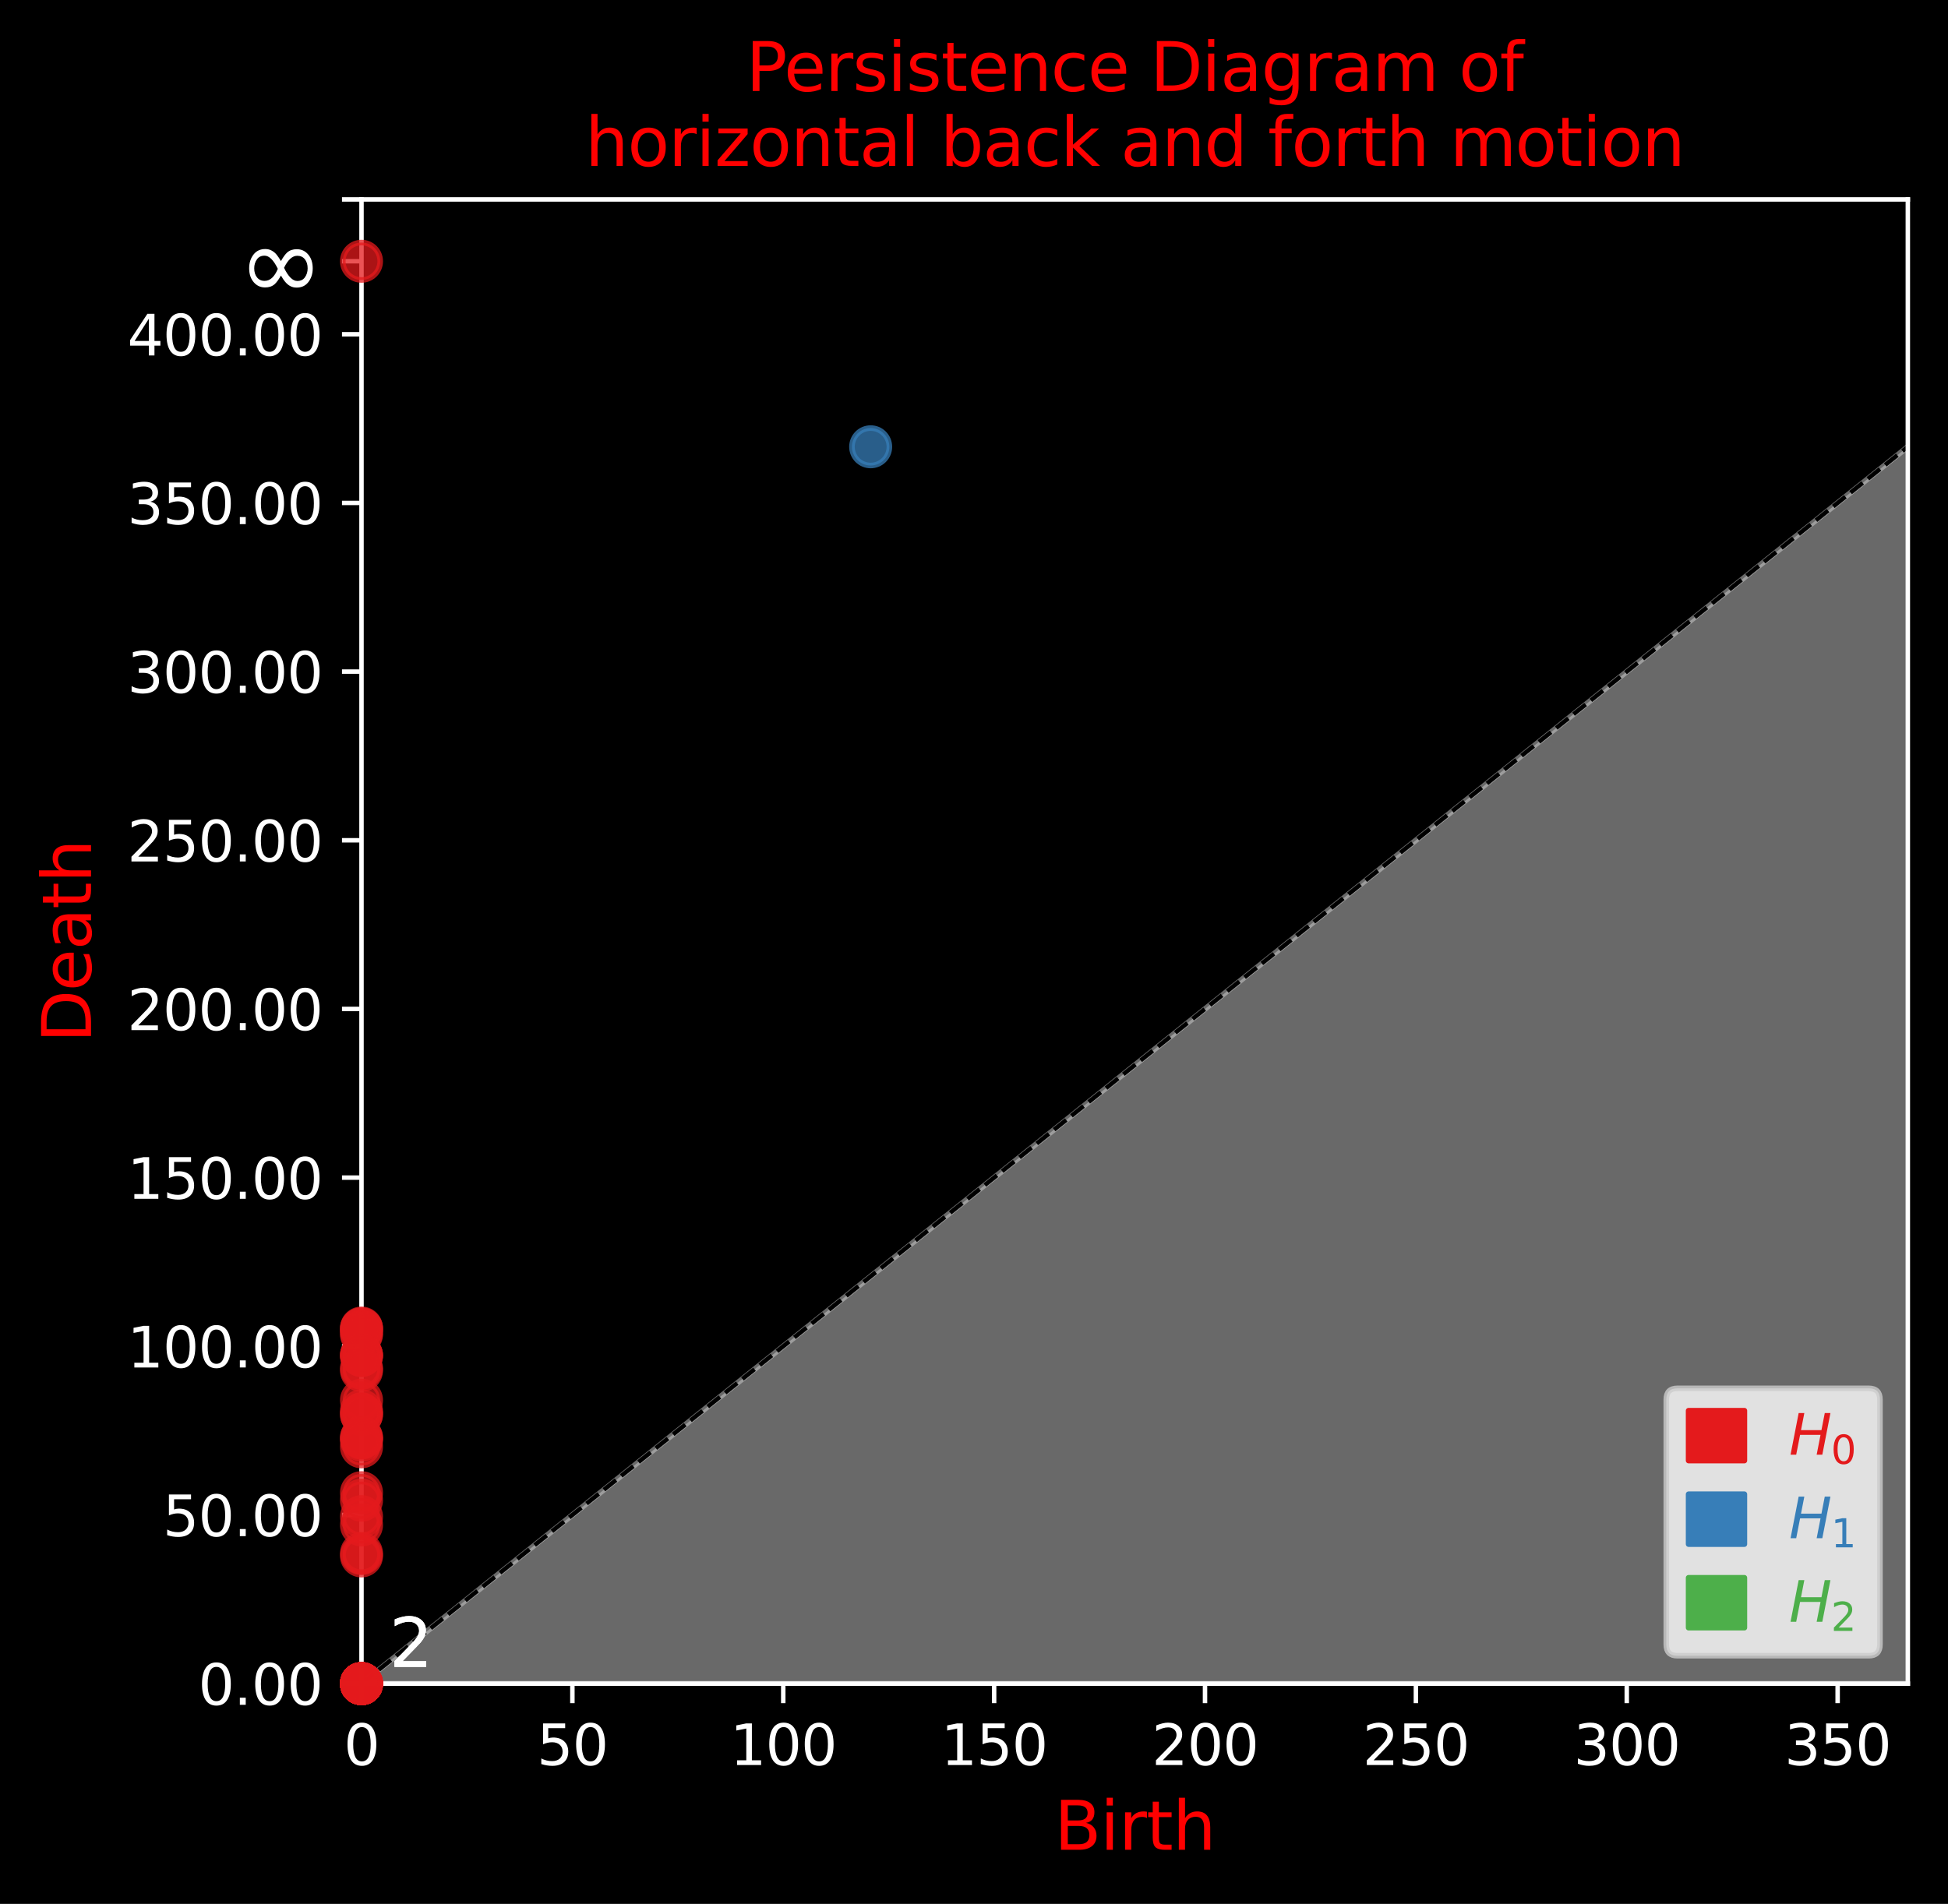 <?xml version="1.0" encoding="utf-8" standalone="no"?>
<!DOCTYPE svg PUBLIC "-//W3C//DTD SVG 1.1//EN"
  "http://www.w3.org/Graphics/SVG/1.1/DTD/svg11.dtd">
<svg xmlns:xlink="http://www.w3.org/1999/xlink" width="349.204pt" height="341.359pt" viewBox="0 0 349.204 341.359" xmlns="http://www.w3.org/2000/svg" version="1.1">
 <defs>
  <style type="text/css">*{stroke-linejoin: round; stroke-linecap: butt}</style>
 </defs>
 <g id="figure_1">
  <g id="patch_1">
   <path d="M 0 341.359 
L 349.204 341.359 
L 349.204 0 
L 0 0 
z
"/>
  </g>
  <g id="axes_1">
   <g id="patch_2">
    <path d="M 64.804 301.868 
L 342.004 301.868 
L 342.004 35.755 
L 64.804 35.755 
z
"/>
   </g>
   <g id="PolyCollection_1">
    <defs>
     <path id="maa973c871d" d="M 64.804 -39.492 
L 64.804 -39.492 
L 67.884 -41.956 
L 70.964 -44.42 
L 74.044 -46.884 
L 77.124 -49.348 
L 80.204 -51.812 
L 83.284 -54.276 
L 86.364 -56.74 
L 89.444 -59.204 
L 92.524 -61.668 
L 95.604 -64.132 
L 98.684 -66.596 
L 101.764 -69.06 
L 104.844 -71.524 
L 107.924 -73.988 
L 111.004 -76.452 
L 114.084 -78.916 
L 117.164 -81.38 
L 120.244 -83.844 
L 123.324 -86.308 
L 126.404 -88.772 
L 129.484 -91.236 
L 132.564 -93.7 
L 135.644 -96.164 
L 138.724 -98.628 
L 141.804 -101.092 
L 144.884 -103.556 
L 147.964 -106.02 
L 151.044 -108.484 
L 154.124 -110.948 
L 157.204 -113.412 
L 160.284 -115.876 
L 163.364 -118.34 
L 166.444 -120.804 
L 169.524 -123.268 
L 172.604 -125.732 
L 175.684 -128.196 
L 178.764 -130.66 
L 181.844 -133.124 
L 184.924 -135.588 
L 188.004 -138.052 
L 191.084 -140.516 
L 194.164 -142.98 
L 197.244 -145.444 
L 200.324 -147.908 
L 203.404 -150.372 
L 206.484 -152.836 
L 209.564 -155.3 
L 212.644 -157.764 
L 215.724 -160.228 
L 218.804 -162.692 
L 221.884 -165.156 
L 224.964 -167.62 
L 228.044 -170.084 
L 231.124 -172.548 
L 234.204 -175.012 
L 237.284 -177.476 
L 240.364 -179.94 
L 243.444 -182.404 
L 246.524 -184.868 
L 249.604 -187.332 
L 252.684 -189.796 
L 255.764 -192.26 
L 258.844 -194.724 
L 261.924 -197.188 
L 265.004 -199.652 
L 268.084 -202.116 
L 271.164 -204.58 
L 274.244 -207.044 
L 277.324 -209.508 
L 280.404 -211.972 
L 283.484 -214.436 
L 286.564 -216.9 
L 289.644 -219.364 
L 292.724 -221.828 
L 295.804 -224.292 
L 298.884 -226.756 
L 301.964 -229.22 
L 305.044 -231.684 
L 308.124 -234.148 
L 311.204 -236.612 
L 314.284 -239.076 
L 317.364 -241.54 
L 320.444 -244.004 
L 323.524 -246.468 
L 326.604 -248.932 
L 329.684 -251.396 
L 332.764 -253.86 
L 335.844 -256.324 
L 338.924 -258.788 
L 342.004 -261.252 
L 345.084 -263.716 
L 348.164 -266.18 
L 351.244 -268.644 
L 354.324 -271.108 
L 357.404 -273.572 
L 360.484 -276.036 
L 363.564 -278.5 
L 366.644 -280.964 
L 369.724 -283.428 
L 369.724 -39.492 
L 369.724 -39.492 
L 366.644 -39.492 
L 363.564 -39.492 
L 360.484 -39.492 
L 357.404 -39.492 
L 354.324 -39.492 
L 351.244 -39.492 
L 348.164 -39.492 
L 345.084 -39.492 
L 342.004 -39.492 
L 338.924 -39.492 
L 335.844 -39.492 
L 332.764 -39.492 
L 329.684 -39.492 
L 326.604 -39.492 
L 323.524 -39.492 
L 320.444 -39.492 
L 317.364 -39.492 
L 314.284 -39.492 
L 311.204 -39.492 
L 308.124 -39.492 
L 305.044 -39.492 
L 301.964 -39.492 
L 298.884 -39.492 
L 295.804 -39.492 
L 292.724 -39.492 
L 289.644 -39.492 
L 286.564 -39.492 
L 283.484 -39.492 
L 280.404 -39.492 
L 277.324 -39.492 
L 274.244 -39.492 
L 271.164 -39.492 
L 268.084 -39.492 
L 265.004 -39.492 
L 261.924 -39.492 
L 258.844 -39.492 
L 255.764 -39.492 
L 252.684 -39.492 
L 249.604 -39.492 
L 246.524 -39.492 
L 243.444 -39.492 
L 240.364 -39.492 
L 237.284 -39.492 
L 234.204 -39.492 
L 231.124 -39.492 
L 228.044 -39.492 
L 224.964 -39.492 
L 221.884 -39.492 
L 218.804 -39.492 
L 215.724 -39.492 
L 212.644 -39.492 
L 209.564 -39.492 
L 206.484 -39.492 
L 203.404 -39.492 
L 200.324 -39.492 
L 197.244 -39.492 
L 194.164 -39.492 
L 191.084 -39.492 
L 188.004 -39.492 
L 184.924 -39.492 
L 181.844 -39.492 
L 178.764 -39.492 
L 175.684 -39.492 
L 172.604 -39.492 
L 169.524 -39.492 
L 166.444 -39.492 
L 163.364 -39.492 
L 160.284 -39.492 
L 157.204 -39.492 
L 154.124 -39.492 
L 151.044 -39.492 
L 147.964 -39.492 
L 144.884 -39.492 
L 141.804 -39.492 
L 138.724 -39.492 
L 135.644 -39.492 
L 132.564 -39.492 
L 129.484 -39.492 
L 126.404 -39.492 
L 123.324 -39.492 
L 120.244 -39.492 
L 117.164 -39.492 
L 114.084 -39.492 
L 111.004 -39.492 
L 107.924 -39.492 
L 104.844 -39.492 
L 101.764 -39.492 
L 98.684 -39.492 
L 95.604 -39.492 
L 92.524 -39.492 
L 89.444 -39.492 
L 86.364 -39.492 
L 83.284 -39.492 
L 80.204 -39.492 
L 77.124 -39.492 
L 74.044 -39.492 
L 70.964 -39.492 
L 67.884 -39.492 
L 64.804 -39.492 
z
" style="stroke: #d3d3d3; stroke-opacity: 0.5"/>
    </defs>
    <g clip-path="url(#p6fe1906f24)">
     <use xlink:href="#maa973c871d" x="0" y="341.359" style="fill: #d3d3d3; fill-opacity: 0.5; stroke: #d3d3d3; stroke-opacity: 0.5"/>
    </g>
   </g>
   <g id="matplotlib.axis_1">
    <g id="xtick_1">
     <g id="line2d_1">
      <defs>
       <path id="me55bb52a54" d="M 0 0 
L 0 3.5 
" style="stroke: #ffffff; stroke-width: 0.8"/>
      </defs>
      <g>
       <use xlink:href="#me55bb52a54" x="64.804" y="301.868" style="fill: #ffffff; stroke: #ffffff; stroke-width: 0.8"/>
      </g>
     </g>
     <g id="text_1">
      <!-- 0 -->
      <g style="fill: #ffffff" transform="translate(61.623 316.466) scale(0.1 -0.1)">
       <defs>
        <path id="DejaVuSans-30" d="M 2034 4250 
Q 1547 4250 1301 3770 
Q 1056 3291 1056 2328 
Q 1056 1369 1301 889 
Q 1547 409 2034 409 
Q 2525 409 2770 889 
Q 3016 1369 3016 2328 
Q 3016 3291 2770 3770 
Q 2525 4250 2034 4250 
z
M 2034 4750 
Q 2819 4750 3233 4129 
Q 3647 3509 3647 2328 
Q 3647 1150 3233 529 
Q 2819 -91 2034 -91 
Q 1250 -91 836 529 
Q 422 1150 422 2328 
Q 422 3509 836 4129 
Q 1250 4750 2034 4750 
z
" transform="scale(0.016)"/>
       </defs>
       <use xlink:href="#DejaVuSans-30"/>
      </g>
     </g>
    </g>
    <g id="xtick_2">
     <g id="line2d_2">
      <g>
       <use xlink:href="#me55bb52a54" x="102.607" y="301.868" style="fill: #ffffff; stroke: #ffffff; stroke-width: 0.8"/>
      </g>
     </g>
     <g id="text_2">
      <!-- 50 -->
      <g style="fill: #ffffff" transform="translate(96.244 316.466) scale(0.1 -0.1)">
       <defs>
        <path id="DejaVuSans-35" d="M 691 4666 
L 3169 4666 
L 3169 4134 
L 1269 4134 
L 1269 2991 
Q 1406 3038 1543 3061 
Q 1681 3084 1819 3084 
Q 2600 3084 3056 2656 
Q 3513 2228 3513 1497 
Q 3513 744 3044 326 
Q 2575 -91 1722 -91 
Q 1428 -91 1123 -41 
Q 819 9 494 109 
L 494 744 
Q 775 591 1075 516 
Q 1375 441 1709 441 
Q 2250 441 2565 725 
Q 2881 1009 2881 1497 
Q 2881 1984 2565 2268 
Q 2250 2553 1709 2553 
Q 1456 2553 1204 2497 
Q 953 2441 691 2322 
L 691 4666 
z
" transform="scale(0.016)"/>
       </defs>
       <use xlink:href="#DejaVuSans-35"/>
       <use xlink:href="#DejaVuSans-30" x="63.623"/>
      </g>
     </g>
    </g>
    <g id="xtick_3">
     <g id="line2d_3">
      <g>
       <use xlink:href="#me55bb52a54" x="140.409" y="301.868" style="fill: #ffffff; stroke: #ffffff; stroke-width: 0.8"/>
      </g>
     </g>
     <g id="text_3">
      <!-- 100 -->
      <g style="fill: #ffffff" transform="translate(130.865 316.466) scale(0.1 -0.1)">
       <defs>
        <path id="DejaVuSans-31" d="M 794 531 
L 1825 531 
L 1825 4091 
L 703 3866 
L 703 4441 
L 1819 4666 
L 2450 4666 
L 2450 531 
L 3481 531 
L 3481 0 
L 794 0 
L 794 531 
z
" transform="scale(0.016)"/>
       </defs>
       <use xlink:href="#DejaVuSans-31"/>
       <use xlink:href="#DejaVuSans-30" x="63.623"/>
       <use xlink:href="#DejaVuSans-30" x="127.246"/>
      </g>
     </g>
    </g>
    <g id="xtick_4">
     <g id="line2d_4">
      <g>
       <use xlink:href="#me55bb52a54" x="178.211" y="301.868" style="fill: #ffffff; stroke: #ffffff; stroke-width: 0.8"/>
      </g>
     </g>
     <g id="text_4">
      <!-- 150 -->
      <g style="fill: #ffffff" transform="translate(168.668 316.466) scale(0.1 -0.1)">
       <use xlink:href="#DejaVuSans-31"/>
       <use xlink:href="#DejaVuSans-35" x="63.623"/>
       <use xlink:href="#DejaVuSans-30" x="127.246"/>
      </g>
     </g>
    </g>
    <g id="xtick_5">
     <g id="line2d_5">
      <g>
       <use xlink:href="#me55bb52a54" x="216.014" y="301.868" style="fill: #ffffff; stroke: #ffffff; stroke-width: 0.8"/>
      </g>
     </g>
     <g id="text_5">
      <!-- 200 -->
      <g style="fill: #ffffff" transform="translate(206.47 316.466) scale(0.1 -0.1)">
       <defs>
        <path id="DejaVuSans-32" d="M 1228 531 
L 3431 531 
L 3431 0 
L 469 0 
L 469 531 
Q 828 903 1448 1529 
Q 2069 2156 2228 2338 
Q 2531 2678 2651 2914 
Q 2772 3150 2772 3378 
Q 2772 3750 2511 3984 
Q 2250 4219 1831 4219 
Q 1534 4219 1204 4116 
Q 875 4013 500 3803 
L 500 4441 
Q 881 4594 1212 4672 
Q 1544 4750 1819 4750 
Q 2544 4750 2975 4387 
Q 3406 4025 3406 3419 
Q 3406 3131 3298 2873 
Q 3191 2616 2906 2266 
Q 2828 2175 2409 1742 
Q 1991 1309 1228 531 
z
" transform="scale(0.016)"/>
       </defs>
       <use xlink:href="#DejaVuSans-32"/>
       <use xlink:href="#DejaVuSans-30" x="63.623"/>
       <use xlink:href="#DejaVuSans-30" x="127.246"/>
      </g>
     </g>
    </g>
    <g id="xtick_6">
     <g id="line2d_6">
      <g>
       <use xlink:href="#me55bb52a54" x="253.816" y="301.868" style="fill: #ffffff; stroke: #ffffff; stroke-width: 0.8"/>
      </g>
     </g>
     <g id="text_6">
      <!-- 250 -->
      <g style="fill: #ffffff" transform="translate(244.272 316.466) scale(0.1 -0.1)">
       <use xlink:href="#DejaVuSans-32"/>
       <use xlink:href="#DejaVuSans-35" x="63.623"/>
       <use xlink:href="#DejaVuSans-30" x="127.246"/>
      </g>
     </g>
    </g>
    <g id="xtick_7">
     <g id="line2d_7">
      <g>
       <use xlink:href="#me55bb52a54" x="291.618" y="301.868" style="fill: #ffffff; stroke: #ffffff; stroke-width: 0.8"/>
      </g>
     </g>
     <g id="text_7">
      <!-- 300 -->
      <g style="fill: #ffffff" transform="translate(282.075 316.466) scale(0.1 -0.1)">
       <defs>
        <path id="DejaVuSans-33" d="M 2597 2516 
Q 3050 2419 3304 2112 
Q 3559 1806 3559 1356 
Q 3559 666 3084 287 
Q 2609 -91 1734 -91 
Q 1441 -91 1130 -33 
Q 819 25 488 141 
L 488 750 
Q 750 597 1062 519 
Q 1375 441 1716 441 
Q 2309 441 2620 675 
Q 2931 909 2931 1356 
Q 2931 1769 2642 2001 
Q 2353 2234 1838 2234 
L 1294 2234 
L 1294 2753 
L 1863 2753 
Q 2328 2753 2575 2939 
Q 2822 3125 2822 3475 
Q 2822 3834 2567 4026 
Q 2313 4219 1838 4219 
Q 1578 4219 1281 4162 
Q 984 4106 628 3988 
L 628 4550 
Q 988 4650 1302 4700 
Q 1616 4750 1894 4750 
Q 2613 4750 3031 4423 
Q 3450 4097 3450 3541 
Q 3450 3153 3228 2886 
Q 3006 2619 2597 2516 
z
" transform="scale(0.016)"/>
       </defs>
       <use xlink:href="#DejaVuSans-33"/>
       <use xlink:href="#DejaVuSans-30" x="63.623"/>
       <use xlink:href="#DejaVuSans-30" x="127.246"/>
      </g>
     </g>
    </g>
    <g id="xtick_8">
     <g id="line2d_8">
      <g>
       <use xlink:href="#me55bb52a54" x="329.421" y="301.868" style="fill: #ffffff; stroke: #ffffff; stroke-width: 0.8"/>
      </g>
     </g>
     <g id="text_8">
      <!-- 350 -->
      <g style="fill: #ffffff" transform="translate(319.877 316.466) scale(0.1 -0.1)">
       <use xlink:href="#DejaVuSans-33"/>
       <use xlink:href="#DejaVuSans-35" x="63.623"/>
       <use xlink:href="#DejaVuSans-30" x="127.246"/>
      </g>
     </g>
    </g>
    <g id="text_9">
     <!-- Birth -->
     <g style="fill: #ff0000" transform="translate(189 331.664) scale(0.12 -0.12)">
      <defs>
       <path id="DejaVuSans-42" d="M 1259 2228 
L 1259 519 
L 2272 519 
Q 2781 519 3026 730 
Q 3272 941 3272 1375 
Q 3272 1813 3026 2020 
Q 2781 2228 2272 2228 
L 1259 2228 
z
M 1259 4147 
L 1259 2741 
L 2194 2741 
Q 2656 2741 2882 2914 
Q 3109 3088 3109 3444 
Q 3109 3797 2882 3972 
Q 2656 4147 2194 4147 
L 1259 4147 
z
M 628 4666 
L 2241 4666 
Q 2963 4666 3353 4366 
Q 3744 4066 3744 3513 
Q 3744 3084 3544 2831 
Q 3344 2578 2956 2516 
Q 3422 2416 3680 2098 
Q 3938 1781 3938 1306 
Q 3938 681 3513 340 
Q 3088 0 2303 0 
L 628 0 
L 628 4666 
z
" transform="scale(0.016)"/>
       <path id="DejaVuSans-69" d="M 603 3500 
L 1178 3500 
L 1178 0 
L 603 0 
L 603 3500 
z
M 603 4863 
L 1178 4863 
L 1178 4134 
L 603 4134 
L 603 4863 
z
" transform="scale(0.016)"/>
       <path id="DejaVuSans-72" d="M 2631 2963 
Q 2534 3019 2420 3045 
Q 2306 3072 2169 3072 
Q 1681 3072 1420 2755 
Q 1159 2438 1159 1844 
L 1159 0 
L 581 0 
L 581 3500 
L 1159 3500 
L 1159 2956 
Q 1341 3275 1631 3429 
Q 1922 3584 2338 3584 
Q 2397 3584 2469 3576 
Q 2541 3569 2628 3553 
L 2631 2963 
z
" transform="scale(0.016)"/>
       <path id="DejaVuSans-74" d="M 1172 4494 
L 1172 3500 
L 2356 3500 
L 2356 3053 
L 1172 3053 
L 1172 1153 
Q 1172 725 1289 603 
Q 1406 481 1766 481 
L 2356 481 
L 2356 0 
L 1766 0 
Q 1100 0 847 248 
Q 594 497 594 1153 
L 594 3053 
L 172 3053 
L 172 3500 
L 594 3500 
L 594 4494 
L 1172 4494 
z
" transform="scale(0.016)"/>
       <path id="DejaVuSans-68" d="M 3513 2113 
L 3513 0 
L 2938 0 
L 2938 2094 
Q 2938 2591 2744 2837 
Q 2550 3084 2163 3084 
Q 1697 3084 1428 2787 
Q 1159 2491 1159 1978 
L 1159 0 
L 581 0 
L 581 4863 
L 1159 4863 
L 1159 2956 
Q 1366 3272 1645 3428 
Q 1925 3584 2291 3584 
Q 2894 3584 3203 3211 
Q 3513 2838 3513 2113 
z
" transform="scale(0.016)"/>
      </defs>
      <use xlink:href="#DejaVuSans-42"/>
      <use xlink:href="#DejaVuSans-69" x="68.604"/>
      <use xlink:href="#DejaVuSans-72" x="96.387"/>
      <use xlink:href="#DejaVuSans-74" x="137.5"/>
      <use xlink:href="#DejaVuSans-68" x="176.709"/>
     </g>
    </g>
   </g>
   <g id="matplotlib.axis_2">
    <g id="ytick_1">
     <g id="line2d_9">
      <defs>
       <path id="mb12c713f76" d="M 0 0 
L -3.5 0 
" style="stroke: #ffffff; stroke-width: 0.8"/>
      </defs>
      <g>
       <use xlink:href="#mb12c713f76" x="64.804" y="301.868" style="fill: #ffffff; stroke: #ffffff; stroke-width: 0.8"/>
      </g>
     </g>
     <g id="text_10">
      <!-- 0.00 -->
      <g style="fill: #ffffff" transform="translate(35.539 305.667) scale(0.1 -0.1)">
       <defs>
        <path id="DejaVuSans-2e" d="M 684 794 
L 1344 794 
L 1344 0 
L 684 0 
L 684 794 
z
" transform="scale(0.016)"/>
       </defs>
       <use xlink:href="#DejaVuSans-30"/>
       <use xlink:href="#DejaVuSans-2e" x="63.623"/>
       <use xlink:href="#DejaVuSans-30" x="95.41"/>
       <use xlink:href="#DejaVuSans-30" x="159.033"/>
      </g>
     </g>
    </g>
    <g id="ytick_2">
     <g id="line2d_10">
      <g>
       <use xlink:href="#mb12c713f76" x="64.804" y="271.626" style="fill: #ffffff; stroke: #ffffff; stroke-width: 0.8"/>
      </g>
     </g>
     <g id="text_11">
      <!-- 50.00 -->
      <g style="fill: #ffffff" transform="translate(29.176 275.425) scale(0.1 -0.1)">
       <use xlink:href="#DejaVuSans-35"/>
       <use xlink:href="#DejaVuSans-30" x="63.623"/>
       <use xlink:href="#DejaVuSans-2e" x="127.246"/>
       <use xlink:href="#DejaVuSans-30" x="159.033"/>
       <use xlink:href="#DejaVuSans-30" x="222.656"/>
      </g>
     </g>
    </g>
    <g id="ytick_3">
     <g id="line2d_11">
      <g>
       <use xlink:href="#mb12c713f76" x="64.804" y="241.384" style="fill: #ffffff; stroke: #ffffff; stroke-width: 0.8"/>
      </g>
     </g>
     <g id="text_12">
      <!-- 100.00 -->
      <g style="fill: #ffffff" transform="translate(22.814 245.183) scale(0.1 -0.1)">
       <use xlink:href="#DejaVuSans-31"/>
       <use xlink:href="#DejaVuSans-30" x="63.623"/>
       <use xlink:href="#DejaVuSans-30" x="127.246"/>
       <use xlink:href="#DejaVuSans-2e" x="190.869"/>
       <use xlink:href="#DejaVuSans-30" x="222.656"/>
       <use xlink:href="#DejaVuSans-30" x="286.279"/>
      </g>
     </g>
    </g>
    <g id="ytick_4">
     <g id="line2d_12">
      <g>
       <use xlink:href="#mb12c713f76" x="64.804" y="211.142" style="fill: #ffffff; stroke: #ffffff; stroke-width: 0.8"/>
      </g>
     </g>
     <g id="text_13">
      <!-- 150.00 -->
      <g style="fill: #ffffff" transform="translate(22.814 214.941) scale(0.1 -0.1)">
       <use xlink:href="#DejaVuSans-31"/>
       <use xlink:href="#DejaVuSans-35" x="63.623"/>
       <use xlink:href="#DejaVuSans-30" x="127.246"/>
       <use xlink:href="#DejaVuSans-2e" x="190.869"/>
       <use xlink:href="#DejaVuSans-30" x="222.656"/>
       <use xlink:href="#DejaVuSans-30" x="286.279"/>
      </g>
     </g>
    </g>
    <g id="ytick_5">
     <g id="line2d_13">
      <g>
       <use xlink:href="#mb12c713f76" x="64.804" y="180.9" style="fill: #ffffff; stroke: #ffffff; stroke-width: 0.8"/>
      </g>
     </g>
     <g id="text_14">
      <!-- 200.00 -->
      <g style="fill: #ffffff" transform="translate(22.814 184.699) scale(0.1 -0.1)">
       <use xlink:href="#DejaVuSans-32"/>
       <use xlink:href="#DejaVuSans-30" x="63.623"/>
       <use xlink:href="#DejaVuSans-30" x="127.246"/>
       <use xlink:href="#DejaVuSans-2e" x="190.869"/>
       <use xlink:href="#DejaVuSans-30" x="222.656"/>
       <use xlink:href="#DejaVuSans-30" x="286.279"/>
      </g>
     </g>
    </g>
    <g id="ytick_6">
     <g id="line2d_14">
      <g>
       <use xlink:href="#mb12c713f76" x="64.804" y="150.658" style="fill: #ffffff; stroke: #ffffff; stroke-width: 0.8"/>
      </g>
     </g>
     <g id="text_15">
      <!-- 250.00 -->
      <g style="fill: #ffffff" transform="translate(22.814 154.457) scale(0.1 -0.1)">
       <use xlink:href="#DejaVuSans-32"/>
       <use xlink:href="#DejaVuSans-35" x="63.623"/>
       <use xlink:href="#DejaVuSans-30" x="127.246"/>
       <use xlink:href="#DejaVuSans-2e" x="190.869"/>
       <use xlink:href="#DejaVuSans-30" x="222.656"/>
       <use xlink:href="#DejaVuSans-30" x="286.279"/>
      </g>
     </g>
    </g>
    <g id="ytick_7">
     <g id="line2d_15">
      <g>
       <use xlink:href="#mb12c713f76" x="64.804" y="120.416" style="fill: #ffffff; stroke: #ffffff; stroke-width: 0.8"/>
      </g>
     </g>
     <g id="text_16">
      <!-- 300.00 -->
      <g style="fill: #ffffff" transform="translate(22.814 124.215) scale(0.1 -0.1)">
       <use xlink:href="#DejaVuSans-33"/>
       <use xlink:href="#DejaVuSans-30" x="63.623"/>
       <use xlink:href="#DejaVuSans-30" x="127.246"/>
       <use xlink:href="#DejaVuSans-2e" x="190.869"/>
       <use xlink:href="#DejaVuSans-30" x="222.656"/>
       <use xlink:href="#DejaVuSans-30" x="286.279"/>
      </g>
     </g>
    </g>
    <g id="ytick_8">
     <g id="line2d_16">
      <g>
       <use xlink:href="#mb12c713f76" x="64.804" y="90.174" style="fill: #ffffff; stroke: #ffffff; stroke-width: 0.8"/>
      </g>
     </g>
     <g id="text_17">
      <!-- 350.00 -->
      <g style="fill: #ffffff" transform="translate(22.814 93.974) scale(0.1 -0.1)">
       <use xlink:href="#DejaVuSans-33"/>
       <use xlink:href="#DejaVuSans-35" x="63.623"/>
       <use xlink:href="#DejaVuSans-30" x="127.246"/>
       <use xlink:href="#DejaVuSans-2e" x="190.869"/>
       <use xlink:href="#DejaVuSans-30" x="222.656"/>
       <use xlink:href="#DejaVuSans-30" x="286.279"/>
      </g>
     </g>
    </g>
    <g id="ytick_9">
     <g id="line2d_17">
      <g>
       <use xlink:href="#mb12c713f76" x="64.804" y="59.932" style="fill: #ffffff; stroke: #ffffff; stroke-width: 0.8"/>
      </g>
     </g>
     <g id="text_18">
      <!-- 400.00 -->
      <g style="fill: #ffffff" transform="translate(22.814 63.732) scale(0.1 -0.1)">
       <defs>
        <path id="DejaVuSans-34" d="M 2419 4116 
L 825 1625 
L 2419 1625 
L 2419 4116 
z
M 2253 4666 
L 3047 4666 
L 3047 1625 
L 3713 1625 
L 3713 1100 
L 3047 1100 
L 3047 0 
L 2419 0 
L 2419 1100 
L 313 1100 
L 313 1709 
L 2253 4666 
z
" transform="scale(0.016)"/>
       </defs>
       <use xlink:href="#DejaVuSans-34"/>
       <use xlink:href="#DejaVuSans-30" x="63.623"/>
       <use xlink:href="#DejaVuSans-30" x="127.246"/>
       <use xlink:href="#DejaVuSans-2e" x="190.869"/>
       <use xlink:href="#DejaVuSans-30" x="222.656"/>
       <use xlink:href="#DejaVuSans-30" x="286.279"/>
      </g>
     </g>
    </g>
    <g id="ytick_10">
     <g id="line2d_18">
      <g>
       <use xlink:href="#mb12c713f76" x="64.804" y="46.843" style="fill: #ffffff; stroke: #ffffff; stroke-width: 0.8"/>
      </g>
     </g>
     <g id="text_19">
      <!-- $\infty$ -->
      <g style="fill: #ffffff" transform="translate(42.684 53.682) scale(0.18 -0.18)">
       <defs>
        <path id="DejaVuSans-221e" d="M 2916 1091 
Q 2819 1203 2666 1466 
Q 2456 1091 2272 925 
Q 2041 725 1681 725 
Q 1259 725 981 1041 
Q 688 1372 688 1919 
Q 688 2444 981 2800 
Q 1244 3116 1688 3116 
Q 1916 3116 2084 3022 
Q 2281 2919 2416 2741 
Q 2541 2581 2666 2366 
Q 2875 2741 3059 2906 
Q 3291 3106 3650 3106 
Q 4072 3106 4350 2791 
Q 4644 2459 4644 1913 
Q 4644 1388 4350 1031 
Q 4088 716 3644 716 
Q 3416 716 3247 809 
Q 3078 894 2916 1091 
z
M 1647 1134 
Q 2163 1134 2472 1884 
Q 2075 2703 1647 2703 
Q 1334 2703 1175 2478 
Q 1003 2238 1003 1919 
Q 1003 1569 1175 1353 
Q 1350 1134 1647 1134 
z
M 3684 2697 
Q 3219 2697 2859 1947 
Q 3253 1128 3684 1128 
Q 3997 1128 4156 1353 
Q 4328 1594 4328 1913 
Q 4328 2263 4156 2478 
Q 3981 2697 3684 2697 
z
" transform="scale(0.016)"/>
       </defs>
       <use xlink:href="#DejaVuSans-221e" transform="translate(0 0.312)"/>
      </g>
     </g>
    </g>
    <g id="ytick_11">
     <g id="line2d_19">
      <g>
       <use xlink:href="#mb12c713f76" x="64.804" y="35.755" style="fill: #ffffff; stroke: #ffffff; stroke-width: 0.8"/>
      </g>
     </g>
    </g>
    <g id="text_20">
     <!-- Death -->
     <g style="fill: #ff0000" transform="translate(16.318 186.955) rotate(-90) scale(0.12 -0.12)">
      <defs>
       <path id="DejaVuSans-44" d="M 1259 4147 
L 1259 519 
L 2022 519 
Q 2988 519 3436 956 
Q 3884 1394 3884 2338 
Q 3884 3275 3436 3711 
Q 2988 4147 2022 4147 
L 1259 4147 
z
M 628 4666 
L 1925 4666 
Q 3281 4666 3915 4102 
Q 4550 3538 4550 2338 
Q 4550 1131 3912 565 
Q 3275 0 1925 0 
L 628 0 
L 628 4666 
z
" transform="scale(0.016)"/>
       <path id="DejaVuSans-65" d="M 3597 1894 
L 3597 1613 
L 953 1613 
Q 991 1019 1311 708 
Q 1631 397 2203 397 
Q 2534 397 2845 478 
Q 3156 559 3463 722 
L 3463 178 
Q 3153 47 2828 -22 
Q 2503 -91 2169 -91 
Q 1331 -91 842 396 
Q 353 884 353 1716 
Q 353 2575 817 3079 
Q 1281 3584 2069 3584 
Q 2775 3584 3186 3129 
Q 3597 2675 3597 1894 
z
M 3022 2063 
Q 3016 2534 2758 2815 
Q 2500 3097 2075 3097 
Q 1594 3097 1305 2825 
Q 1016 2553 972 2059 
L 3022 2063 
z
" transform="scale(0.016)"/>
       <path id="DejaVuSans-61" d="M 2194 1759 
Q 1497 1759 1228 1600 
Q 959 1441 959 1056 
Q 959 750 1161 570 
Q 1363 391 1709 391 
Q 2188 391 2477 730 
Q 2766 1069 2766 1631 
L 2766 1759 
L 2194 1759 
z
M 3341 1997 
L 3341 0 
L 2766 0 
L 2766 531 
Q 2569 213 2275 61 
Q 1981 -91 1556 -91 
Q 1019 -91 701 211 
Q 384 513 384 1019 
Q 384 1609 779 1909 
Q 1175 2209 1959 2209 
L 2766 2209 
L 2766 2266 
Q 2766 2663 2505 2880 
Q 2244 3097 1772 3097 
Q 1472 3097 1187 3025 
Q 903 2953 641 2809 
L 641 3341 
Q 956 3463 1253 3523 
Q 1550 3584 1831 3584 
Q 2591 3584 2966 3190 
Q 3341 2797 3341 1997 
z
" transform="scale(0.016)"/>
      </defs>
      <use xlink:href="#DejaVuSans-44"/>
      <use xlink:href="#DejaVuSans-65" x="77.002"/>
      <use xlink:href="#DejaVuSans-61" x="138.525"/>
      <use xlink:href="#DejaVuSans-74" x="199.805"/>
      <use xlink:href="#DejaVuSans-68" x="239.014"/>
     </g>
    </g>
   </g>
   <g id="line2d_20">
    <path d="M 64.804 301.868 
L 350.204 73.547 
" clip-path="url(#p6fe1906f24)" style="fill: none; stroke-dasharray: 2.775,1.2; stroke-dashoffset: 0; stroke: #000000; stroke-width: 0.75"/>
   </g>
   <g id="line2d_21">
    <path d="M 64.804 301.868 
L 64.804 35.755 
" clip-path="url(#p6fe1906f24)" style="fill: none; stroke: #000000; stroke-width: 1.5; stroke-linecap: square"/>
   </g>
   <g id="line2d_22">
    <path d="M 64.804 46.843 
L 342.004 46.843 
" clip-path="url(#p6fe1906f24)" style="fill: none; stroke: #000000; stroke-width: 0.75; stroke-linecap: square"/>
   </g>
   <g id="patch_3">
    <path d="M 64.804 301.868 
L 64.804 35.755 
" style="fill: none; stroke: #ffffff; stroke-width: 0.8; stroke-linejoin: miter; stroke-linecap: square"/>
   </g>
   <g id="patch_4">
    <path d="M 342.004 301.868 
L 342.004 35.755 
" style="fill: none; stroke: #ffffff; stroke-width: 0.8; stroke-linejoin: miter; stroke-linecap: square"/>
   </g>
   <g id="patch_5">
    <path d="M 64.804 301.868 
L 342.004 301.868 
" style="fill: none; stroke: #ffffff; stroke-width: 0.8; stroke-linejoin: miter; stroke-linecap: square"/>
   </g>
   <g id="patch_6">
    <path d="M 64.804 35.755 
L 342.004 35.755 
" style="fill: none; stroke: #ffffff; stroke-width: 0.8; stroke-linejoin: miter; stroke-linecap: square"/>
   </g>
   <g id="text_21">
    <!-- Persistence Diagram of -->
    <g style="fill: #ff0000" transform="translate(133.732 16.318) scale(0.12 -0.12)">
     <defs>
      <path id="DejaVuSans-50" d="M 1259 4147 
L 1259 2394 
L 2053 2394 
Q 2494 2394 2734 2622 
Q 2975 2850 2975 3272 
Q 2975 3691 2734 3919 
Q 2494 4147 2053 4147 
L 1259 4147 
z
M 628 4666 
L 2053 4666 
Q 2838 4666 3239 4311 
Q 3641 3956 3641 3272 
Q 3641 2581 3239 2228 
Q 2838 1875 2053 1875 
L 1259 1875 
L 1259 0 
L 628 0 
L 628 4666 
z
" transform="scale(0.016)"/>
      <path id="DejaVuSans-73" d="M 2834 3397 
L 2834 2853 
Q 2591 2978 2328 3040 
Q 2066 3103 1784 3103 
Q 1356 3103 1142 2972 
Q 928 2841 928 2578 
Q 928 2378 1081 2264 
Q 1234 2150 1697 2047 
L 1894 2003 
Q 2506 1872 2764 1633 
Q 3022 1394 3022 966 
Q 3022 478 2636 193 
Q 2250 -91 1575 -91 
Q 1294 -91 989 -36 
Q 684 19 347 128 
L 347 722 
Q 666 556 975 473 
Q 1284 391 1588 391 
Q 1994 391 2212 530 
Q 2431 669 2431 922 
Q 2431 1156 2273 1281 
Q 2116 1406 1581 1522 
L 1381 1569 
Q 847 1681 609 1914 
Q 372 2147 372 2553 
Q 372 3047 722 3315 
Q 1072 3584 1716 3584 
Q 2034 3584 2315 3537 
Q 2597 3491 2834 3397 
z
" transform="scale(0.016)"/>
      <path id="DejaVuSans-6e" d="M 3513 2113 
L 3513 0 
L 2938 0 
L 2938 2094 
Q 2938 2591 2744 2837 
Q 2550 3084 2163 3084 
Q 1697 3084 1428 2787 
Q 1159 2491 1159 1978 
L 1159 0 
L 581 0 
L 581 3500 
L 1159 3500 
L 1159 2956 
Q 1366 3272 1645 3428 
Q 1925 3584 2291 3584 
Q 2894 3584 3203 3211 
Q 3513 2838 3513 2113 
z
" transform="scale(0.016)"/>
      <path id="DejaVuSans-63" d="M 3122 3366 
L 3122 2828 
Q 2878 2963 2633 3030 
Q 2388 3097 2138 3097 
Q 1578 3097 1268 2742 
Q 959 2388 959 1747 
Q 959 1106 1268 751 
Q 1578 397 2138 397 
Q 2388 397 2633 464 
Q 2878 531 3122 666 
L 3122 134 
Q 2881 22 2623 -34 
Q 2366 -91 2075 -91 
Q 1284 -91 818 406 
Q 353 903 353 1747 
Q 353 2603 823 3093 
Q 1294 3584 2113 3584 
Q 2378 3584 2631 3529 
Q 2884 3475 3122 3366 
z
" transform="scale(0.016)"/>
      <path id="DejaVuSans-20" transform="scale(0.016)"/>
      <path id="DejaVuSans-67" d="M 2906 1791 
Q 2906 2416 2648 2759 
Q 2391 3103 1925 3103 
Q 1463 3103 1205 2759 
Q 947 2416 947 1791 
Q 947 1169 1205 825 
Q 1463 481 1925 481 
Q 2391 481 2648 825 
Q 2906 1169 2906 1791 
z
M 3481 434 
Q 3481 -459 3084 -895 
Q 2688 -1331 1869 -1331 
Q 1566 -1331 1297 -1286 
Q 1028 -1241 775 -1147 
L 775 -588 
Q 1028 -725 1275 -790 
Q 1522 -856 1778 -856 
Q 2344 -856 2625 -561 
Q 2906 -266 2906 331 
L 2906 616 
Q 2728 306 2450 153 
Q 2172 0 1784 0 
Q 1141 0 747 490 
Q 353 981 353 1791 
Q 353 2603 747 3093 
Q 1141 3584 1784 3584 
Q 2172 3584 2450 3431 
Q 2728 3278 2906 2969 
L 2906 3500 
L 3481 3500 
L 3481 434 
z
" transform="scale(0.016)"/>
      <path id="DejaVuSans-6d" d="M 3328 2828 
Q 3544 3216 3844 3400 
Q 4144 3584 4550 3584 
Q 5097 3584 5394 3201 
Q 5691 2819 5691 2113 
L 5691 0 
L 5113 0 
L 5113 2094 
Q 5113 2597 4934 2840 
Q 4756 3084 4391 3084 
Q 3944 3084 3684 2787 
Q 3425 2491 3425 1978 
L 3425 0 
L 2847 0 
L 2847 2094 
Q 2847 2600 2669 2842 
Q 2491 3084 2119 3084 
Q 1678 3084 1418 2786 
Q 1159 2488 1159 1978 
L 1159 0 
L 581 0 
L 581 3500 
L 1159 3500 
L 1159 2956 
Q 1356 3278 1631 3431 
Q 1906 3584 2284 3584 
Q 2666 3584 2933 3390 
Q 3200 3197 3328 2828 
z
" transform="scale(0.016)"/>
      <path id="DejaVuSans-6f" d="M 1959 3097 
Q 1497 3097 1228 2736 
Q 959 2375 959 1747 
Q 959 1119 1226 758 
Q 1494 397 1959 397 
Q 2419 397 2687 759 
Q 2956 1122 2956 1747 
Q 2956 2369 2687 2733 
Q 2419 3097 1959 3097 
z
M 1959 3584 
Q 2709 3584 3137 3096 
Q 3566 2609 3566 1747 
Q 3566 888 3137 398 
Q 2709 -91 1959 -91 
Q 1206 -91 779 398 
Q 353 888 353 1747 
Q 353 2609 779 3096 
Q 1206 3584 1959 3584 
z
" transform="scale(0.016)"/>
      <path id="DejaVuSans-66" d="M 2375 4863 
L 2375 4384 
L 1825 4384 
Q 1516 4384 1395 4259 
Q 1275 4134 1275 3809 
L 1275 3500 
L 2222 3500 
L 2222 3053 
L 1275 3053 
L 1275 0 
L 697 0 
L 697 3053 
L 147 3053 
L 147 3500 
L 697 3500 
L 697 3744 
Q 697 4328 969 4595 
Q 1241 4863 1831 4863 
L 2375 4863 
z
" transform="scale(0.016)"/>
     </defs>
     <use xlink:href="#DejaVuSans-50"/>
     <use xlink:href="#DejaVuSans-65" x="56.678"/>
     <use xlink:href="#DejaVuSans-72" x="118.201"/>
     <use xlink:href="#DejaVuSans-73" x="159.314"/>
     <use xlink:href="#DejaVuSans-69" x="211.414"/>
     <use xlink:href="#DejaVuSans-73" x="239.197"/>
     <use xlink:href="#DejaVuSans-74" x="291.297"/>
     <use xlink:href="#DejaVuSans-65" x="330.506"/>
     <use xlink:href="#DejaVuSans-6e" x="392.029"/>
     <use xlink:href="#DejaVuSans-63" x="455.408"/>
     <use xlink:href="#DejaVuSans-65" x="510.389"/>
     <use xlink:href="#DejaVuSans-20" x="571.912"/>
     <use xlink:href="#DejaVuSans-44" x="603.699"/>
     <use xlink:href="#DejaVuSans-69" x="680.701"/>
     <use xlink:href="#DejaVuSans-61" x="708.484"/>
     <use xlink:href="#DejaVuSans-67" x="769.764"/>
     <use xlink:href="#DejaVuSans-72" x="833.24"/>
     <use xlink:href="#DejaVuSans-61" x="874.354"/>
     <use xlink:href="#DejaVuSans-6d" x="935.633"/>
     <use xlink:href="#DejaVuSans-20" x="1033.045"/>
     <use xlink:href="#DejaVuSans-6f" x="1064.832"/>
     <use xlink:href="#DejaVuSans-66" x="1126.014"/>
    </g>
    <!-- horizontal back and forth motion -->
    <g style="fill: #ff0000" transform="translate(104.89 29.756) scale(0.12 -0.12)">
     <defs>
      <path id="DejaVuSans-7a" d="M 353 3500 
L 3084 3500 
L 3084 2975 
L 922 459 
L 3084 459 
L 3084 0 
L 275 0 
L 275 525 
L 2438 3041 
L 353 3041 
L 353 3500 
z
" transform="scale(0.016)"/>
      <path id="DejaVuSans-6c" d="M 603 4863 
L 1178 4863 
L 1178 0 
L 603 0 
L 603 4863 
z
" transform="scale(0.016)"/>
      <path id="DejaVuSans-62" d="M 3116 1747 
Q 3116 2381 2855 2742 
Q 2594 3103 2138 3103 
Q 1681 3103 1420 2742 
Q 1159 2381 1159 1747 
Q 1159 1113 1420 752 
Q 1681 391 2138 391 
Q 2594 391 2855 752 
Q 3116 1113 3116 1747 
z
M 1159 2969 
Q 1341 3281 1617 3432 
Q 1894 3584 2278 3584 
Q 2916 3584 3314 3078 
Q 3713 2572 3713 1747 
Q 3713 922 3314 415 
Q 2916 -91 2278 -91 
Q 1894 -91 1617 61 
Q 1341 213 1159 525 
L 1159 0 
L 581 0 
L 581 4863 
L 1159 4863 
L 1159 2969 
z
" transform="scale(0.016)"/>
      <path id="DejaVuSans-6b" d="M 581 4863 
L 1159 4863 
L 1159 1991 
L 2875 3500 
L 3609 3500 
L 1753 1863 
L 3688 0 
L 2938 0 
L 1159 1709 
L 1159 0 
L 581 0 
L 581 4863 
z
" transform="scale(0.016)"/>
      <path id="DejaVuSans-64" d="M 2906 2969 
L 2906 4863 
L 3481 4863 
L 3481 0 
L 2906 0 
L 2906 525 
Q 2725 213 2448 61 
Q 2172 -91 1784 -91 
Q 1150 -91 751 415 
Q 353 922 353 1747 
Q 353 2572 751 3078 
Q 1150 3584 1784 3584 
Q 2172 3584 2448 3432 
Q 2725 3281 2906 2969 
z
M 947 1747 
Q 947 1113 1208 752 
Q 1469 391 1925 391 
Q 2381 391 2643 752 
Q 2906 1113 2906 1747 
Q 2906 2381 2643 2742 
Q 2381 3103 1925 3103 
Q 1469 3103 1208 2742 
Q 947 2381 947 1747 
z
" transform="scale(0.016)"/>
     </defs>
     <use xlink:href="#DejaVuSans-68"/>
     <use xlink:href="#DejaVuSans-6f" x="63.379"/>
     <use xlink:href="#DejaVuSans-72" x="124.561"/>
     <use xlink:href="#DejaVuSans-69" x="165.674"/>
     <use xlink:href="#DejaVuSans-7a" x="193.457"/>
     <use xlink:href="#DejaVuSans-6f" x="245.947"/>
     <use xlink:href="#DejaVuSans-6e" x="307.129"/>
     <use xlink:href="#DejaVuSans-74" x="370.508"/>
     <use xlink:href="#DejaVuSans-61" x="409.717"/>
     <use xlink:href="#DejaVuSans-6c" x="470.996"/>
     <use xlink:href="#DejaVuSans-20" x="498.779"/>
     <use xlink:href="#DejaVuSans-62" x="530.566"/>
     <use xlink:href="#DejaVuSans-61" x="594.043"/>
     <use xlink:href="#DejaVuSans-63" x="655.322"/>
     <use xlink:href="#DejaVuSans-6b" x="710.303"/>
     <use xlink:href="#DejaVuSans-20" x="768.213"/>
     <use xlink:href="#DejaVuSans-61" x="800"/>
     <use xlink:href="#DejaVuSans-6e" x="861.279"/>
     <use xlink:href="#DejaVuSans-64" x="924.658"/>
     <use xlink:href="#DejaVuSans-20" x="988.135"/>
     <use xlink:href="#DejaVuSans-66" x="1019.922"/>
     <use xlink:href="#DejaVuSans-6f" x="1055.127"/>
     <use xlink:href="#DejaVuSans-72" x="1116.309"/>
     <use xlink:href="#DejaVuSans-74" x="1157.422"/>
     <use xlink:href="#DejaVuSans-68" x="1196.631"/>
     <use xlink:href="#DejaVuSans-20" x="1260.01"/>
     <use xlink:href="#DejaVuSans-6d" x="1291.797"/>
     <use xlink:href="#DejaVuSans-6f" x="1389.209"/>
     <use xlink:href="#DejaVuSans-74" x="1450.391"/>
     <use xlink:href="#DejaVuSans-69" x="1489.6"/>
     <use xlink:href="#DejaVuSans-6f" x="1517.383"/>
     <use xlink:href="#DejaVuSans-6e" x="1578.564"/>
    </g>
   </g>
   <g id="legend_1">
    <g id="patch_7">
     <path d="M 300.704 296.868 
L 335.004 296.868 
Q 337.004 296.868 337.004 294.868 
L 337.004 250.928 
Q 337.004 248.928 335.004 248.928 
L 300.704 248.928 
Q 298.704 248.928 298.704 250.928 
L 298.704 294.868 
Q 298.704 296.868 300.704 296.868 
z
" style="fill: #ffffff; opacity: 0.8; stroke: #cccccc; stroke-linejoin: miter"/>
    </g>
    <g id="patch_8">
     <path d="M 302.704 261.878 
L 312.704 261.878 
L 312.704 252.928 
L 302.704 252.928 
z
" style="fill: #e41a1c; stroke: #e41a1c; stroke-linejoin: miter"/>
    </g>
    <g id="text_22">
     <!-- $H_0$ -->
     <g style="fill: #e41a1c" transform="translate(320.704 260.828) scale(0.1 -0.1)">
      <defs>
       <path id="DejaVuSans-Oblique-48" d="M 1081 4666 
L 1716 4666 
L 1344 2753 
L 3634 2753 
L 4006 4666 
L 4641 4666 
L 3731 0 
L 3097 0 
L 3531 2222 
L 1241 2222 
L 806 0 
L 172 0 
L 1081 4666 
z
" transform="scale(0.016)"/>
      </defs>
      <use xlink:href="#DejaVuSans-Oblique-48" transform="translate(0 0.094)"/>
      <use xlink:href="#DejaVuSans-30" transform="translate(75.195 -16.312) scale(0.7)"/>
     </g>
    </g>
    <g id="patch_9">
     <path d="M 302.704 276.858 
L 312.704 276.858 
L 312.704 267.908 
L 302.704 267.908 
z
" style="fill: #377eb8; stroke: #377eb8; stroke-linejoin: miter"/>
    </g>
    <g id="text_23">
     <!-- $H_1$ -->
     <g style="fill: #377eb8" transform="translate(320.704 275.808) scale(0.1 -0.1)">
      <use xlink:href="#DejaVuSans-Oblique-48" transform="translate(0 0.094)"/>
      <use xlink:href="#DejaVuSans-31" transform="translate(75.195 -16.312) scale(0.7)"/>
     </g>
    </g>
    <g id="patch_10">
     <path d="M 302.704 291.838 
L 312.704 291.838 
L 312.704 282.888 
L 302.704 282.888 
z
" style="fill: #4daf4a; stroke: #4daf4a; stroke-linejoin: miter"/>
    </g>
    <g id="text_24">
     <!-- $H_2$ -->
     <g style="fill: #4daf4a" transform="translate(320.704 290.788) scale(0.1 -0.1)">
      <use xlink:href="#DejaVuSans-Oblique-48" transform="translate(0 0.094)"/>
      <use xlink:href="#DejaVuSans-32" transform="translate(75.195 -16.312) scale(0.7)"/>
     </g>
    </g>
   </g>
   <g id="PathCollection_1">
    <defs>
     <path id="m13820fe999" d="M 0 3.354 
C 0.89 3.354 1.743 3.001 2.372 2.372 
C 3.001 1.743 3.354 0.89 3.354 0 
C 3.354 -0.89 3.001 -1.743 2.372 -2.372 
C 1.743 -3.001 0.89 -3.354 0 -3.354 
C -0.89 -3.354 -1.743 -3.001 -2.372 -2.372 
C -3.001 -1.743 -3.354 -0.89 -3.354 0 
C -3.354 0.89 -3.001 1.743 -2.372 2.372 
C -1.743 3.001 -0.89 3.354 0 3.354 
z
" style="stroke: #377eb8; stroke-opacity: 0.75"/>
    </defs>
    <g>
     <use xlink:href="#m13820fe999" x="156.078" y="80.108" style="fill: #377eb8; fill-opacity: 0.75; stroke: #377eb8; stroke-opacity: 0.75"/>
    </g>
   </g>
   <g id="PathCollection_2">
    <defs>
     <path id="m4fbe4715cd" d="M 0 3.354 
C 0.89 3.354 1.743 3.001 2.372 2.372 
C 3.001 1.743 3.354 0.89 3.354 0 
C 3.354 -0.89 3.001 -1.743 2.372 -2.372 
C 1.743 -3.001 0.89 -3.354 0 -3.354 
C -0.89 -3.354 -1.743 -3.001 -2.372 -2.372 
C -3.001 -1.743 -3.354 -0.89 -3.354 0 
C -3.354 0.89 -3.001 1.743 -2.372 2.372 
C -1.743 3.001 -0.89 3.354 0 3.354 
z
" style="stroke: #e41a1c; stroke-opacity: 0.75"/>
    </defs>
    <g>
     <use xlink:href="#m4fbe4715cd" x="64.804" y="46.843" style="fill: #e41a1c; fill-opacity: 0.75; stroke: #e41a1c; stroke-opacity: 0.75"/>
    </g>
   </g>
   <g id="PathCollection_3">
    <g>
     <use xlink:href="#m4fbe4715cd" x="64.804" y="238.112" style="fill: #e41a1c; fill-opacity: 0.75; stroke: #e41a1c; stroke-opacity: 0.75"/>
    </g>
   </g>
   <g id="PathCollection_4">
    <g>
     <use xlink:href="#m4fbe4715cd" x="64.804" y="238.255" style="fill: #e41a1c; fill-opacity: 0.75; stroke: #e41a1c; stroke-opacity: 0.75"/>
    </g>
   </g>
   <g id="PathCollection_5">
    <g>
     <use xlink:href="#m4fbe4715cd" x="64.804" y="238.29" style="fill: #e41a1c; fill-opacity: 0.75; stroke: #e41a1c; stroke-opacity: 0.75"/>
    </g>
   </g>
   <g id="PathCollection_6">
    <g>
     <use xlink:href="#m4fbe4715cd" x="64.804" y="238.976" style="fill: #e41a1c; fill-opacity: 0.75; stroke: #e41a1c; stroke-opacity: 0.75"/>
    </g>
   </g>
   <g id="PathCollection_7">
    <g>
     <use xlink:href="#m4fbe4715cd" x="64.804" y="239.254" style="fill: #e41a1c; fill-opacity: 0.75; stroke: #e41a1c; stroke-opacity: 0.75"/>
    </g>
   </g>
   <g id="PathCollection_8">
    <g>
     <use xlink:href="#m4fbe4715cd" x="64.804" y="242.997" style="fill: #e41a1c; fill-opacity: 0.75; stroke: #e41a1c; stroke-opacity: 0.75"/>
    </g>
   </g>
   <g id="PathCollection_9">
    <g>
     <use xlink:href="#m4fbe4715cd" x="64.804" y="242.997" style="fill: #e41a1c; fill-opacity: 0.75; stroke: #e41a1c; stroke-opacity: 0.75"/>
    </g>
   </g>
   <g id="PathCollection_10">
    <g>
     <use xlink:href="#m4fbe4715cd" x="64.804" y="243.045" style="fill: #e41a1c; fill-opacity: 0.75; stroke: #e41a1c; stroke-opacity: 0.75"/>
    </g>
   </g>
   <g id="PathCollection_11">
    <g>
     <use xlink:href="#m4fbe4715cd" x="64.804" y="245.34" style="fill: #e41a1c; fill-opacity: 0.75; stroke: #e41a1c; stroke-opacity: 0.75"/>
    </g>
   </g>
   <g id="PathCollection_12">
    <g>
     <use xlink:href="#m4fbe4715cd" x="64.804" y="245.734" style="fill: #e41a1c; fill-opacity: 0.75; stroke: #e41a1c; stroke-opacity: 0.75"/>
    </g>
   </g>
   <g id="PathCollection_13">
    <g>
     <use xlink:href="#m4fbe4715cd" x="64.804" y="251.055" style="fill: #e41a1c; fill-opacity: 0.75; stroke: #e41a1c; stroke-opacity: 0.75"/>
    </g>
   </g>
   <g id="PathCollection_14">
    <g>
     <use xlink:href="#m4fbe4715cd" x="64.804" y="252.953" style="fill: #e41a1c; fill-opacity: 0.75; stroke: #e41a1c; stroke-opacity: 0.75"/>
    </g>
   </g>
   <g id="PathCollection_15">
    <g>
     <use xlink:href="#m4fbe4715cd" x="64.804" y="253.556" style="fill: #e41a1c; fill-opacity: 0.75; stroke: #e41a1c; stroke-opacity: 0.75"/>
    </g>
   </g>
   <g id="PathCollection_16">
    <g>
     <use xlink:href="#m4fbe4715cd" x="64.804" y="253.62" style="fill: #e41a1c; fill-opacity: 0.75; stroke: #e41a1c; stroke-opacity: 0.75"/>
    </g>
   </g>
   <g id="PathCollection_17">
    <g>
     <use xlink:href="#m4fbe4715cd" x="64.804" y="257.735" style="fill: #e41a1c; fill-opacity: 0.75; stroke: #e41a1c; stroke-opacity: 0.75"/>
    </g>
   </g>
   <g id="PathCollection_18">
    <g>
     <use xlink:href="#m4fbe4715cd" x="64.804" y="257.849" style="fill: #e41a1c; fill-opacity: 0.75; stroke: #e41a1c; stroke-opacity: 0.75"/>
    </g>
   </g>
   <g id="PathCollection_19">
    <g>
     <use xlink:href="#m4fbe4715cd" x="64.804" y="258.21" style="fill: #e41a1c; fill-opacity: 0.75; stroke: #e41a1c; stroke-opacity: 0.75"/>
    </g>
   </g>
   <g id="PathCollection_20">
    <g>
     <use xlink:href="#m4fbe4715cd" x="64.804" y="259.411" style="fill: #e41a1c; fill-opacity: 0.75; stroke: #e41a1c; stroke-opacity: 0.75"/>
    </g>
   </g>
   <g id="PathCollection_21">
    <g>
     <use xlink:href="#m4fbe4715cd" x="64.804" y="267.634" style="fill: #e41a1c; fill-opacity: 0.75; stroke: #e41a1c; stroke-opacity: 0.75"/>
    </g>
   </g>
   <g id="PathCollection_22">
    <g>
     <use xlink:href="#m4fbe4715cd" x="64.804" y="268.983" style="fill: #e41a1c; fill-opacity: 0.75; stroke: #e41a1c; stroke-opacity: 0.75"/>
    </g>
   </g>
   <g id="PathCollection_23">
    <g>
     <use xlink:href="#m4fbe4715cd" x="64.804" y="271.931" style="fill: #e41a1c; fill-opacity: 0.75; stroke: #e41a1c; stroke-opacity: 0.75"/>
    </g>
   </g>
   <g id="PathCollection_24">
    <g>
     <use xlink:href="#m4fbe4715cd" x="64.804" y="273.426" style="fill: #e41a1c; fill-opacity: 0.75; stroke: #e41a1c; stroke-opacity: 0.75"/>
    </g>
   </g>
   <g id="PathCollection_25">
    <g>
     <use xlink:href="#m4fbe4715cd" x="64.804" y="278.538" style="fill: #e41a1c; fill-opacity: 0.75; stroke: #e41a1c; stroke-opacity: 0.75"/>
    </g>
   </g>
   <g id="PathCollection_26">
    <g>
     <use xlink:href="#m4fbe4715cd" x="64.804" y="278.975" style="fill: #e41a1c; fill-opacity: 0.75; stroke: #e41a1c; stroke-opacity: 0.75"/>
    </g>
   </g>
   <g id="PathCollection_27">
    <g>
     <use xlink:href="#m4fbe4715cd" x="64.804" y="301.868" style="fill: #e41a1c; fill-opacity: 0.75; stroke: #e41a1c; stroke-opacity: 0.75"/>
    </g>
   </g>
   <g id="PathCollection_28">
    <g>
     <use xlink:href="#m4fbe4715cd" x="64.804" y="301.868" style="fill: #e41a1c; fill-opacity: 0.75; stroke: #e41a1c; stroke-opacity: 0.75"/>
    </g>
   </g>
   <g id="PathCollection_29">
    <g>
     <use xlink:href="#m4fbe4715cd" x="64.804" y="301.868" style="fill: #e41a1c; fill-opacity: 0.75; stroke: #e41a1c; stroke-opacity: 0.75"/>
    </g>
   </g>
   <g id="PathCollection_30">
    <g>
     <use xlink:href="#m4fbe4715cd" x="64.804" y="301.868" style="fill: #e41a1c; fill-opacity: 0.75; stroke: #e41a1c; stroke-opacity: 0.75"/>
    </g>
   </g>
   <g id="PathCollection_31">
    <g>
     <use xlink:href="#m4fbe4715cd" x="64.804" y="301.868" style="fill: #e41a1c; fill-opacity: 0.75; stroke: #e41a1c; stroke-opacity: 0.75"/>
    </g>
   </g>
   <g id="PathCollection_32">
    <g>
     <use xlink:href="#m4fbe4715cd" x="64.804" y="301.868" style="fill: #e41a1c; fill-opacity: 0.75; stroke: #e41a1c; stroke-opacity: 0.75"/>
    </g>
   </g>
   <g id="PathCollection_33">
    <g>
     <use xlink:href="#m4fbe4715cd" x="64.804" y="301.868" style="fill: #e41a1c; fill-opacity: 0.75; stroke: #e41a1c; stroke-opacity: 0.75"/>
    </g>
   </g>
   <g id="PathCollection_34">
    <g>
     <use xlink:href="#m4fbe4715cd" x="64.804" y="301.868" style="fill: #e41a1c; fill-opacity: 0.75; stroke: #e41a1c; stroke-opacity: 0.75"/>
    </g>
   </g>
   <g id="PathCollection_35">
    <g>
     <use xlink:href="#m4fbe4715cd" x="64.804" y="301.868" style="fill: #e41a1c; fill-opacity: 0.75; stroke: #e41a1c; stroke-opacity: 0.75"/>
    </g>
   </g>
   <g id="PathCollection_36">
    <g>
     <use xlink:href="#m4fbe4715cd" x="64.804" y="301.868" style="fill: #e41a1c; fill-opacity: 0.75; stroke: #e41a1c; stroke-opacity: 0.75"/>
    </g>
   </g>
   <g id="PathCollection_37">
    <g>
     <use xlink:href="#m4fbe4715cd" x="64.804" y="301.868" style="fill: #e41a1c; fill-opacity: 0.75; stroke: #e41a1c; stroke-opacity: 0.75"/>
    </g>
   </g>
   <g id="PathCollection_38">
    <g>
     <use xlink:href="#m4fbe4715cd" x="64.804" y="301.868" style="fill: #e41a1c; fill-opacity: 0.75; stroke: #e41a1c; stroke-opacity: 0.75"/>
    </g>
   </g>
   <g id="PathCollection_39">
    <g>
     <use xlink:href="#m4fbe4715cd" x="64.804" y="301.868" style="fill: #e41a1c; fill-opacity: 0.75; stroke: #e41a1c; stroke-opacity: 0.75"/>
    </g>
   </g>
   <g id="PathCollection_40">
    <g>
     <use xlink:href="#m4fbe4715cd" x="64.804" y="301.868" style="fill: #e41a1c; fill-opacity: 0.75; stroke: #e41a1c; stroke-opacity: 0.75"/>
    </g>
   </g>
   <g id="PathCollection_41">
    <g>
     <use xlink:href="#m4fbe4715cd" x="64.804" y="301.868" style="fill: #e41a1c; fill-opacity: 0.75; stroke: #e41a1c; stroke-opacity: 0.75"/>
    </g>
   </g>
   <g id="PathCollection_42">
    <g>
     <use xlink:href="#m4fbe4715cd" x="64.804" y="301.868" style="fill: #e41a1c; fill-opacity: 0.75; stroke: #e41a1c; stroke-opacity: 0.75"/>
    </g>
   </g>
   <g id="PathCollection_43">
    <g>
     <use xlink:href="#m4fbe4715cd" x="64.804" y="301.868" style="fill: #e41a1c; fill-opacity: 0.75; stroke: #e41a1c; stroke-opacity: 0.75"/>
    </g>
   </g>
   <g id="PathCollection_44">
    <g>
     <use xlink:href="#m4fbe4715cd" x="64.804" y="301.868" style="fill: #e41a1c; fill-opacity: 0.75; stroke: #e41a1c; stroke-opacity: 0.75"/>
    </g>
   </g>
   <g id="PathCollection_45">
    <g>
     <use xlink:href="#m4fbe4715cd" x="64.804" y="301.868" style="fill: #e41a1c; fill-opacity: 0.75; stroke: #e41a1c; stroke-opacity: 0.75"/>
    </g>
   </g>
   <g id="PathCollection_46">
    <g>
     <use xlink:href="#m4fbe4715cd" x="64.804" y="301.868" style="fill: #e41a1c; fill-opacity: 0.75; stroke: #e41a1c; stroke-opacity: 0.75"/>
    </g>
   </g>
   <g id="PathCollection_47">
    <g>
     <use xlink:href="#m4fbe4715cd" x="64.804" y="301.868" style="fill: #e41a1c; fill-opacity: 0.75; stroke: #e41a1c; stroke-opacity: 0.75"/>
    </g>
   </g>
   <g id="PathCollection_48">
    <g>
     <use xlink:href="#m4fbe4715cd" x="64.804" y="301.868" style="fill: #e41a1c; fill-opacity: 0.75; stroke: #e41a1c; stroke-opacity: 0.75"/>
    </g>
   </g>
   <g id="PathCollection_49">
    <g>
     <use xlink:href="#m4fbe4715cd" x="64.804" y="301.868" style="fill: #e41a1c; fill-opacity: 0.75; stroke: #e41a1c; stroke-opacity: 0.75"/>
    </g>
   </g>
   <g id="PathCollection_50">
    <g>
     <use xlink:href="#m4fbe4715cd" x="64.804" y="301.868" style="fill: #e41a1c; fill-opacity: 0.75; stroke: #e41a1c; stroke-opacity: 0.75"/>
    </g>
   </g>
   <g id="PathCollection_51">
    <g>
     <use xlink:href="#m4fbe4715cd" x="64.804" y="301.868" style="fill: #e41a1c; fill-opacity: 0.75; stroke: #e41a1c; stroke-opacity: 0.75"/>
    </g>
   </g>
   <g id="text_25">
    <!-- 2 -->
    <g style="fill: #ffffff" transform="translate(69.804 298.868) scale(0.12 -0.12)">
     <use xlink:href="#DejaVuSans-32"/>
    </g>
   </g>
   <g id="text_26">
    <!-- 2 -->
    <g style="fill: #ffffff" transform="translate(69.804 298.868) scale(0.12 -0.12)">
     <use xlink:href="#DejaVuSans-32"/>
    </g>
   </g>
  </g>
 </g>
 <defs>
  <clipPath id="p6fe1906f24">
   <rect x="64.804" y="35.755" width="277.2" height="266.112"/>
  </clipPath>
 </defs>
</svg>
